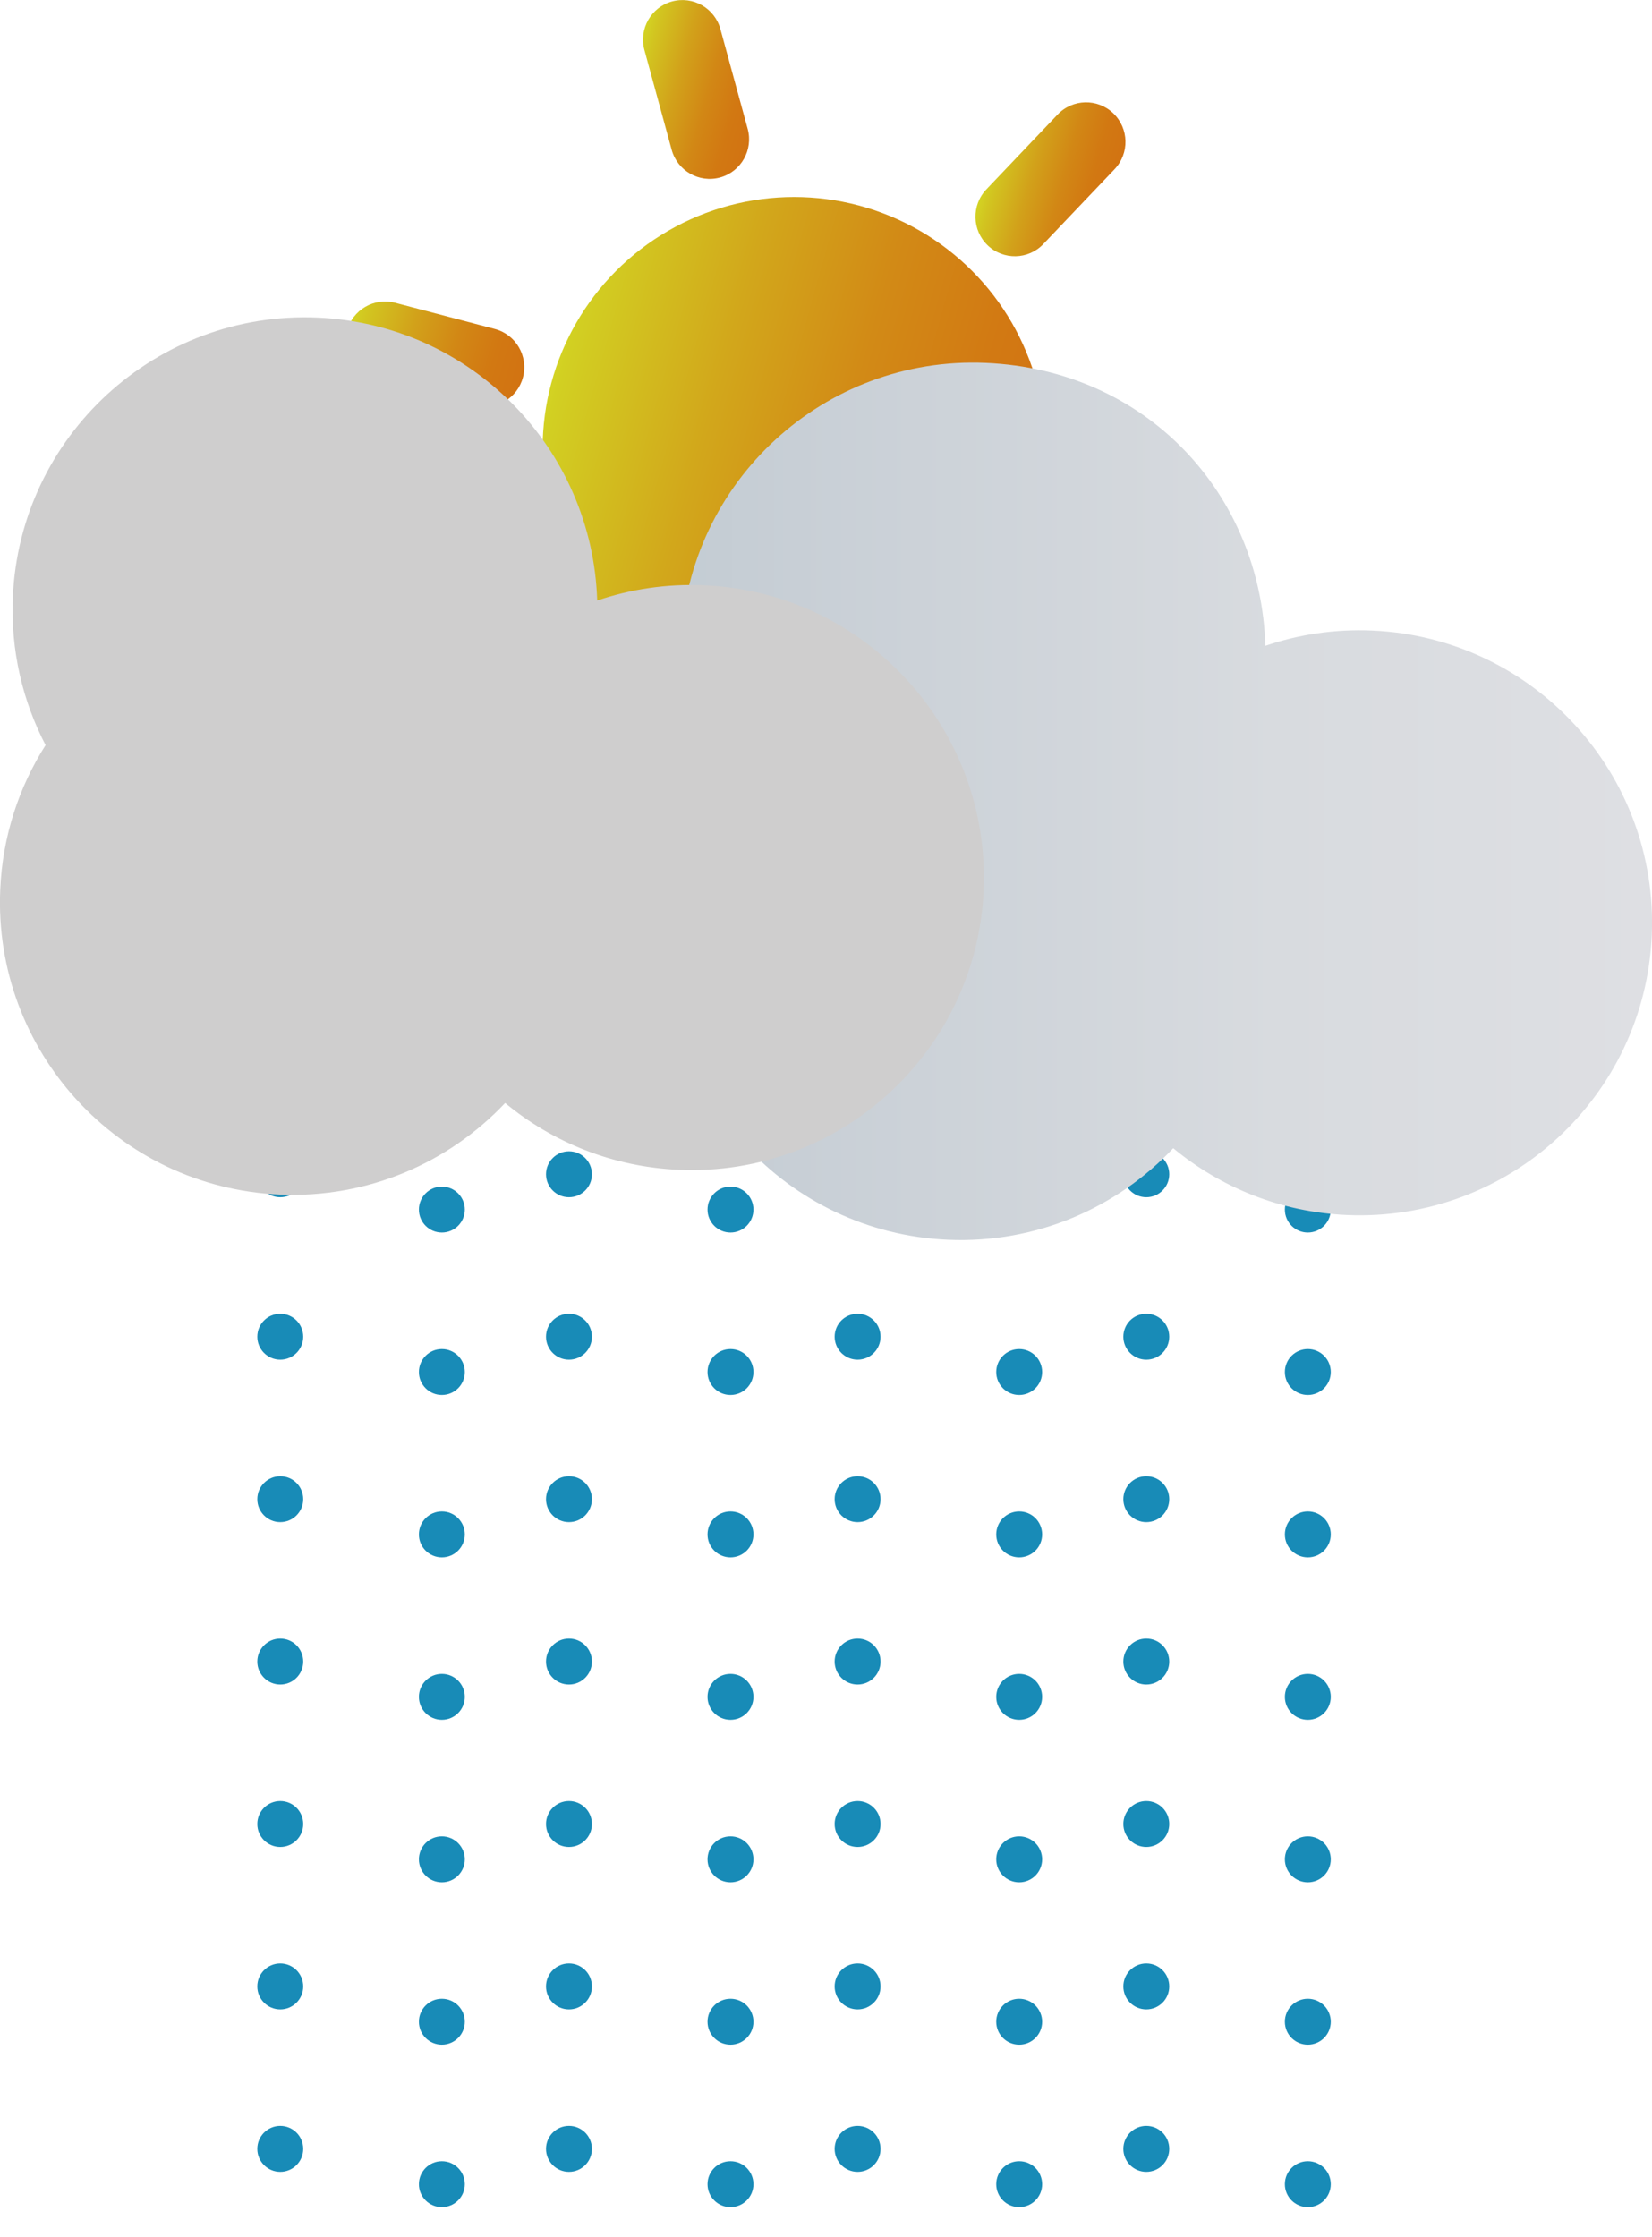 <?xml version="1.0" encoding="UTF-8"?>
<svg id="Calque_2" data-name="Calque 2" xmlns="http://www.w3.org/2000/svg" xmlns:xlink="http://www.w3.org/1999/xlink" viewBox="0 0 203.65 275.68">
  <defs>
    <style>
      .cls-1 {
        fill: url(#Dégradé_sans_nom_30-5);
      }

      .cls-2 {
        fill: url(#Dégradé_sans_nom_30-4);
      }

      .cls-3 {
        fill: url(#Dégradé_sans_nom_30-3);
      }

      .cls-4 {
        fill: #188bb7;
      }

      .cls-5 {
        fill: #cfcece;
      }

      .cls-6 {
        fill: url(#Dégradé_sans_nom_30-2);
      }

      .cls-7 {
        fill: url(#Dégradé_sans_nom_30-6);
      }

      .cls-8 {
        clip-path: url(#clippath);
      }

      .cls-9 {
        fill: none;
      }

      .cls-10 {
        fill: url(#Dégradé_sans_nom_215);
      }

      .cls-11 {
        fill: url(#Dégradé_sans_nom_40);
      }

      .cls-12 {
        fill: url(#Dégradé_sans_nom_30);
      }
    </style>
    <clipPath id="clippath">
      <rect class="cls-9" x="31.72" y="141.87" width="132.34" height="133.81"/>
    </clipPath>
    <linearGradient id="Dégradé_sans_nom_40" data-name="Dégradé sans nom 40" x1="178.86" y1="-111.16" x2="240.87" y2="-111.16" gradientTransform="translate(-134.22 105.53) rotate(15.69)" gradientUnits="userSpaceOnUse">
      <stop offset="0" stop-color="#d3d323"/>
      <stop offset=".02" stop-color="#d2cf22"/>
      <stop offset=".32" stop-color="#d2a71b"/>
      <stop offset=".59" stop-color="#d28a16"/>
      <stop offset=".83" stop-color="#d27913"/>
      <stop offset="1" stop-color="#d27312"/>
    </linearGradient>
    <linearGradient id="Dégradé_sans_nom_30" data-name="Dégradé sans nom 30" x1="178.12" y1="-150.49" x2="194.4" y2="-150.49" gradientTransform="translate(-134.22 105.53) rotate(15.69)" gradientUnits="userSpaceOnUse">
      <stop offset="0" stop-color="#d3d323"/>
      <stop offset=".09" stop-color="#d2c420"/>
      <stop offset=".35" stop-color="#d2a11a"/>
      <stop offset=".6" stop-color="#d28715"/>
      <stop offset=".82" stop-color="#d27812"/>
      <stop offset="1" stop-color="#d27312"/>
    </linearGradient>
    <linearGradient id="Dégradé_sans_nom_30-2" data-name="Dégradé sans nom 30" x1="225.32" y1="-71.82" x2="241.6" y2="-71.82" xlink:href="#Dégradé_sans_nom_30"/>
    <linearGradient id="Dégradé_sans_nom_30-3" data-name="Dégradé sans nom 30" x1="152.88" y1="-110.39" x2="175.32" y2="-110.39" xlink:href="#Dégradé_sans_nom_30"/>
    <linearGradient id="Dégradé_sans_nom_30-4" data-name="Dégradé sans nom 30" x1="244.41" y1="-111.93" x2="266.84" y2="-111.93" xlink:href="#Dégradé_sans_nom_30"/>
    <linearGradient id="Dégradé_sans_nom_30-5" data-name="Dégradé sans nom 30" x1="223.48" y1="-151.65" x2="239.17" y2="-151.65" xlink:href="#Dégradé_sans_nom_30"/>
    <linearGradient id="Dégradé_sans_nom_30-6" data-name="Dégradé sans nom 30" x1="180.56" y1="-70.67" x2="196.24" y2="-70.67" xlink:href="#Dégradé_sans_nom_30"/>
    <linearGradient id="Dégradé_sans_nom_215" data-name="Dégradé sans nom 215" x1="82.36" y1="98.74" x2="203.65" y2="98.74" gradientUnits="userSpaceOnUse">
      <stop offset="0" stop-color="#c3ccd3"/>
      <stop offset=".13" stop-color="#c8cfd6"/>
      <stop offset=".62" stop-color="#d8dbdf"/>
      <stop offset="1" stop-color="#dedfe3"/>
    </linearGradient>
  </defs>
  <g id="Calque_1-2" data-name="Calque 1">
    <g id="bruine_16" data-name="bruine 16">
      <g class="cls-8">
        <g>
          <g>
            <circle class="cls-4" cx="34.55" cy="144.7" r="2.83"/>
            <circle class="cls-4" cx="54.47" cy="149.05" r="2.83"/>
          </g>
          <g>
            <circle class="cls-4" cx="70.14" cy="144.7" r="2.83"/>
            <circle class="cls-4" cx="90.05" cy="149.05" r="2.83"/>
          </g>
          <g>
            <circle class="cls-4" cx="105.72" cy="144.7" r="2.83"/>
            <circle class="cls-4" cx="125.64" cy="149.05" r="2.83"/>
          </g>
          <g>
            <circle class="cls-4" cx="141.31" cy="144.7" r="2.83"/>
            <circle class="cls-4" cx="161.22" cy="149.05" r="2.83"/>
          </g>
          <g>
            <circle class="cls-4" cx="34.55" cy="164.72" r="2.83"/>
            <circle class="cls-4" cx="54.47" cy="169.07" r="2.83"/>
          </g>
          <g>
            <circle class="cls-4" cx="70.14" cy="164.72" r="2.83"/>
            <circle class="cls-4" cx="90.05" cy="169.07" r="2.83"/>
          </g>
          <g>
            <circle class="cls-4" cx="105.72" cy="164.72" r="2.83"/>
            <circle class="cls-4" cx="125.64" cy="169.07" r="2.83"/>
          </g>
          <g>
            <circle class="cls-4" cx="141.31" cy="164.72" r="2.83"/>
            <circle class="cls-4" cx="161.22" cy="169.07" r="2.83"/>
          </g>
          <g>
            <circle class="cls-4" cx="34.55" cy="184.74" r="2.83"/>
            <circle class="cls-4" cx="54.47" cy="189.08" r="2.83"/>
          </g>
          <g>
            <circle class="cls-4" cx="70.14" cy="184.74" r="2.83"/>
            <circle class="cls-4" cx="90.05" cy="189.08" r="2.83"/>
          </g>
          <g>
            <circle class="cls-4" cx="105.72" cy="184.74" r="2.83"/>
            <circle class="cls-4" cx="125.64" cy="189.08" r="2.83"/>
          </g>
          <g>
            <circle class="cls-4" cx="141.31" cy="184.74" r="2.83"/>
            <circle class="cls-4" cx="161.22" cy="189.08" r="2.83"/>
          </g>
          <g>
            <circle class="cls-4" cx="34.55" cy="204.75" r="2.83"/>
            <circle class="cls-4" cx="54.47" cy="209.1" r="2.83"/>
          </g>
          <g>
            <circle class="cls-4" cx="70.14" cy="204.75" r="2.83"/>
            <circle class="cls-4" cx="90.05" cy="209.1" r="2.83"/>
          </g>
          <g>
            <circle class="cls-4" cx="105.72" cy="204.75" r="2.83"/>
            <circle class="cls-4" cx="125.64" cy="209.1" r="2.83"/>
          </g>
          <g>
            <circle class="cls-4" cx="141.31" cy="204.75" r="2.83"/>
            <circle class="cls-4" cx="161.22" cy="209.1" r="2.83"/>
          </g>
          <g>
            <circle class="cls-4" cx="34.55" cy="224.77" r="2.83"/>
            <circle class="cls-4" cx="54.47" cy="229.12" r="2.83"/>
          </g>
          <g>
            <circle class="cls-4" cx="70.14" cy="224.77" r="2.83"/>
            <circle class="cls-4" cx="90.05" cy="229.12" r="2.83"/>
          </g>
          <g>
            <circle class="cls-4" cx="105.72" cy="224.77" r="2.83"/>
            <circle class="cls-4" cx="125.64" cy="229.12" r="2.83"/>
          </g>
          <g>
            <circle class="cls-4" cx="141.31" cy="224.77" r="2.83"/>
            <circle class="cls-4" cx="161.22" cy="229.12" r="2.83"/>
          </g>
          <g>
            <circle class="cls-4" cx="34.55" cy="244.78" r="2.83"/>
            <circle class="cls-4" cx="54.47" cy="249.13" r="2.83"/>
          </g>
          <g>
            <circle class="cls-4" cx="70.14" cy="244.78" r="2.83"/>
            <circle class="cls-4" cx="90.05" cy="249.13" r="2.83"/>
          </g>
          <g>
            <circle class="cls-4" cx="105.72" cy="244.78" r="2.83"/>
            <circle class="cls-4" cx="125.64" cy="249.13" r="2.83"/>
          </g>
          <g>
            <circle class="cls-4" cx="141.31" cy="244.78" r="2.83"/>
            <circle class="cls-4" cx="161.22" cy="249.13" r="2.83"/>
          </g>
          <g>
            <circle class="cls-4" cx="34.55" cy="264.8" r="2.83"/>
            <circle class="cls-4" cx="54.47" cy="269.15" r="2.83"/>
          </g>
          <g>
            <circle class="cls-4" cx="70.14" cy="264.8" r="2.83"/>
            <circle class="cls-4" cx="90.05" cy="269.15" r="2.83"/>
          </g>
          <g>
            <circle class="cls-4" cx="105.72" cy="264.8" r="2.83"/>
            <circle class="cls-4" cx="125.64" cy="269.15" r="2.83"/>
          </g>
          <g>
            <circle class="cls-4" cx="141.31" cy="264.8" r="2.83"/>
            <circle class="cls-4" cx="161.22" cy="269.15" r="2.83"/>
          </g>
        </g>
      </g>
      <g id="nuageux">
        <g id="soleil">
          <circle class="cls-11" cx="97.89" cy="55.28" r="31"/>
          <path class="cls-12" d="m88.77,21.87h0c-2.59.71-5.26-.82-5.97-3.41l-3.36-12.29c-.71-2.6.82-5.28,3.4-5.99h0c2.59-.71,5.26.82,5.97,3.41l3.36,12.29c.71,2.6-.82,5.28-3.4,5.99Z"/>
          <path class="cls-6" d="m112.93,110.38h0c-2.59.71-5.26-.82-5.97-3.41l-3.36-12.29c-.71-2.6.82-5.28,3.4-5.99h0c2.59-.71,5.26.82,5.97,3.41l3.36,12.29c.71,2.6-.82,5.28-3.4,5.99Z"/>
          <path class="cls-3" d="m64.47,46.49h0c-.68,2.6-3.34,4.16-5.93,3.48l-12.3-3.23c-2.6-.68-4.15-3.35-3.47-5.95h0c.68-2.6,3.34-4.16,5.93-3.48l12.3,3.23c2.6.68,4.15,3.35,3.47,5.95Z"/>
          <path class="cls-2" d="m153,69.76h0c-.68,2.6-3.34,4.16-5.93,3.48l-12.3-3.23c-2.6-.68-4.15-3.35-3.47-5.95h0c.68-2.6,3.34-4.16,5.93-3.48l12.3,3.23c2.6.68,4.15,3.35,3.47,5.95Z"/>
          <path class="cls-1" d="m121.75,30.23h0c-1.94-1.86-2.01-4.94-.16-6.89l8.78-9.22c1.85-1.95,4.93-2.02,6.87-.16h0c1.94,1.86,2.01,4.94.16,6.89l-8.78,9.22c-1.85,1.95-4.93,2.02-6.87.16Z"/>
          <path class="cls-7" d="m58.53,96.58h0c-1.94-1.86-2.01-4.94-.16-6.89l8.78-9.22c1.85-1.95,4.93-2.02,6.87-.16h0c1.94,1.86,2.01,4.94.16,6.89l-8.78,9.22c-1.85,1.95-4.93,2.02-6.87.16Z"/>
        </g>
        <path id="nuage" class="cls-10" d="m203.62,115.26c-.86,19.89-17.68,35.32-37.57,34.46-8.17-.35-15.58-3.4-21.42-8.23-6.92,7.34-16.88,11.75-27.77,11.28-19.89-.86-35.32-17.68-34.46-37.57.28-6.56,2.3-12.63,5.59-17.8-2.83-5.43-4.32-11.66-4.04-18.22.86-19.89,17.68-35.32,37.57-34.46s33.89,16.17,34.47,34.86c4.11-1.4,8.56-2.08,13.17-1.88,19.89.86,35.32,17.69,34.46,37.57Z"/>
        <path id="nuage-2" data-name="nuage" class="cls-5" d="m121.26,109.69c-.86,19.89-17.68,35.32-37.57,34.46-8.17-.35-15.58-3.4-21.42-8.23-6.92,7.34-16.88,11.75-27.77,11.28C14.6,146.34-.83,129.52.03,109.62c.28-6.56,2.3-12.63,5.59-17.8-2.83-5.43-4.32-11.66-4.04-18.22.86-19.89,17.68-35.32,37.57-34.46,18.98.82,33.89,16.17,34.47,34.86,4.11-1.4,8.56-2.08,13.17-1.88,19.89.86,35.32,17.69,34.46,37.57Z"/>
      </g>
    </g>
  </g>
</svg>